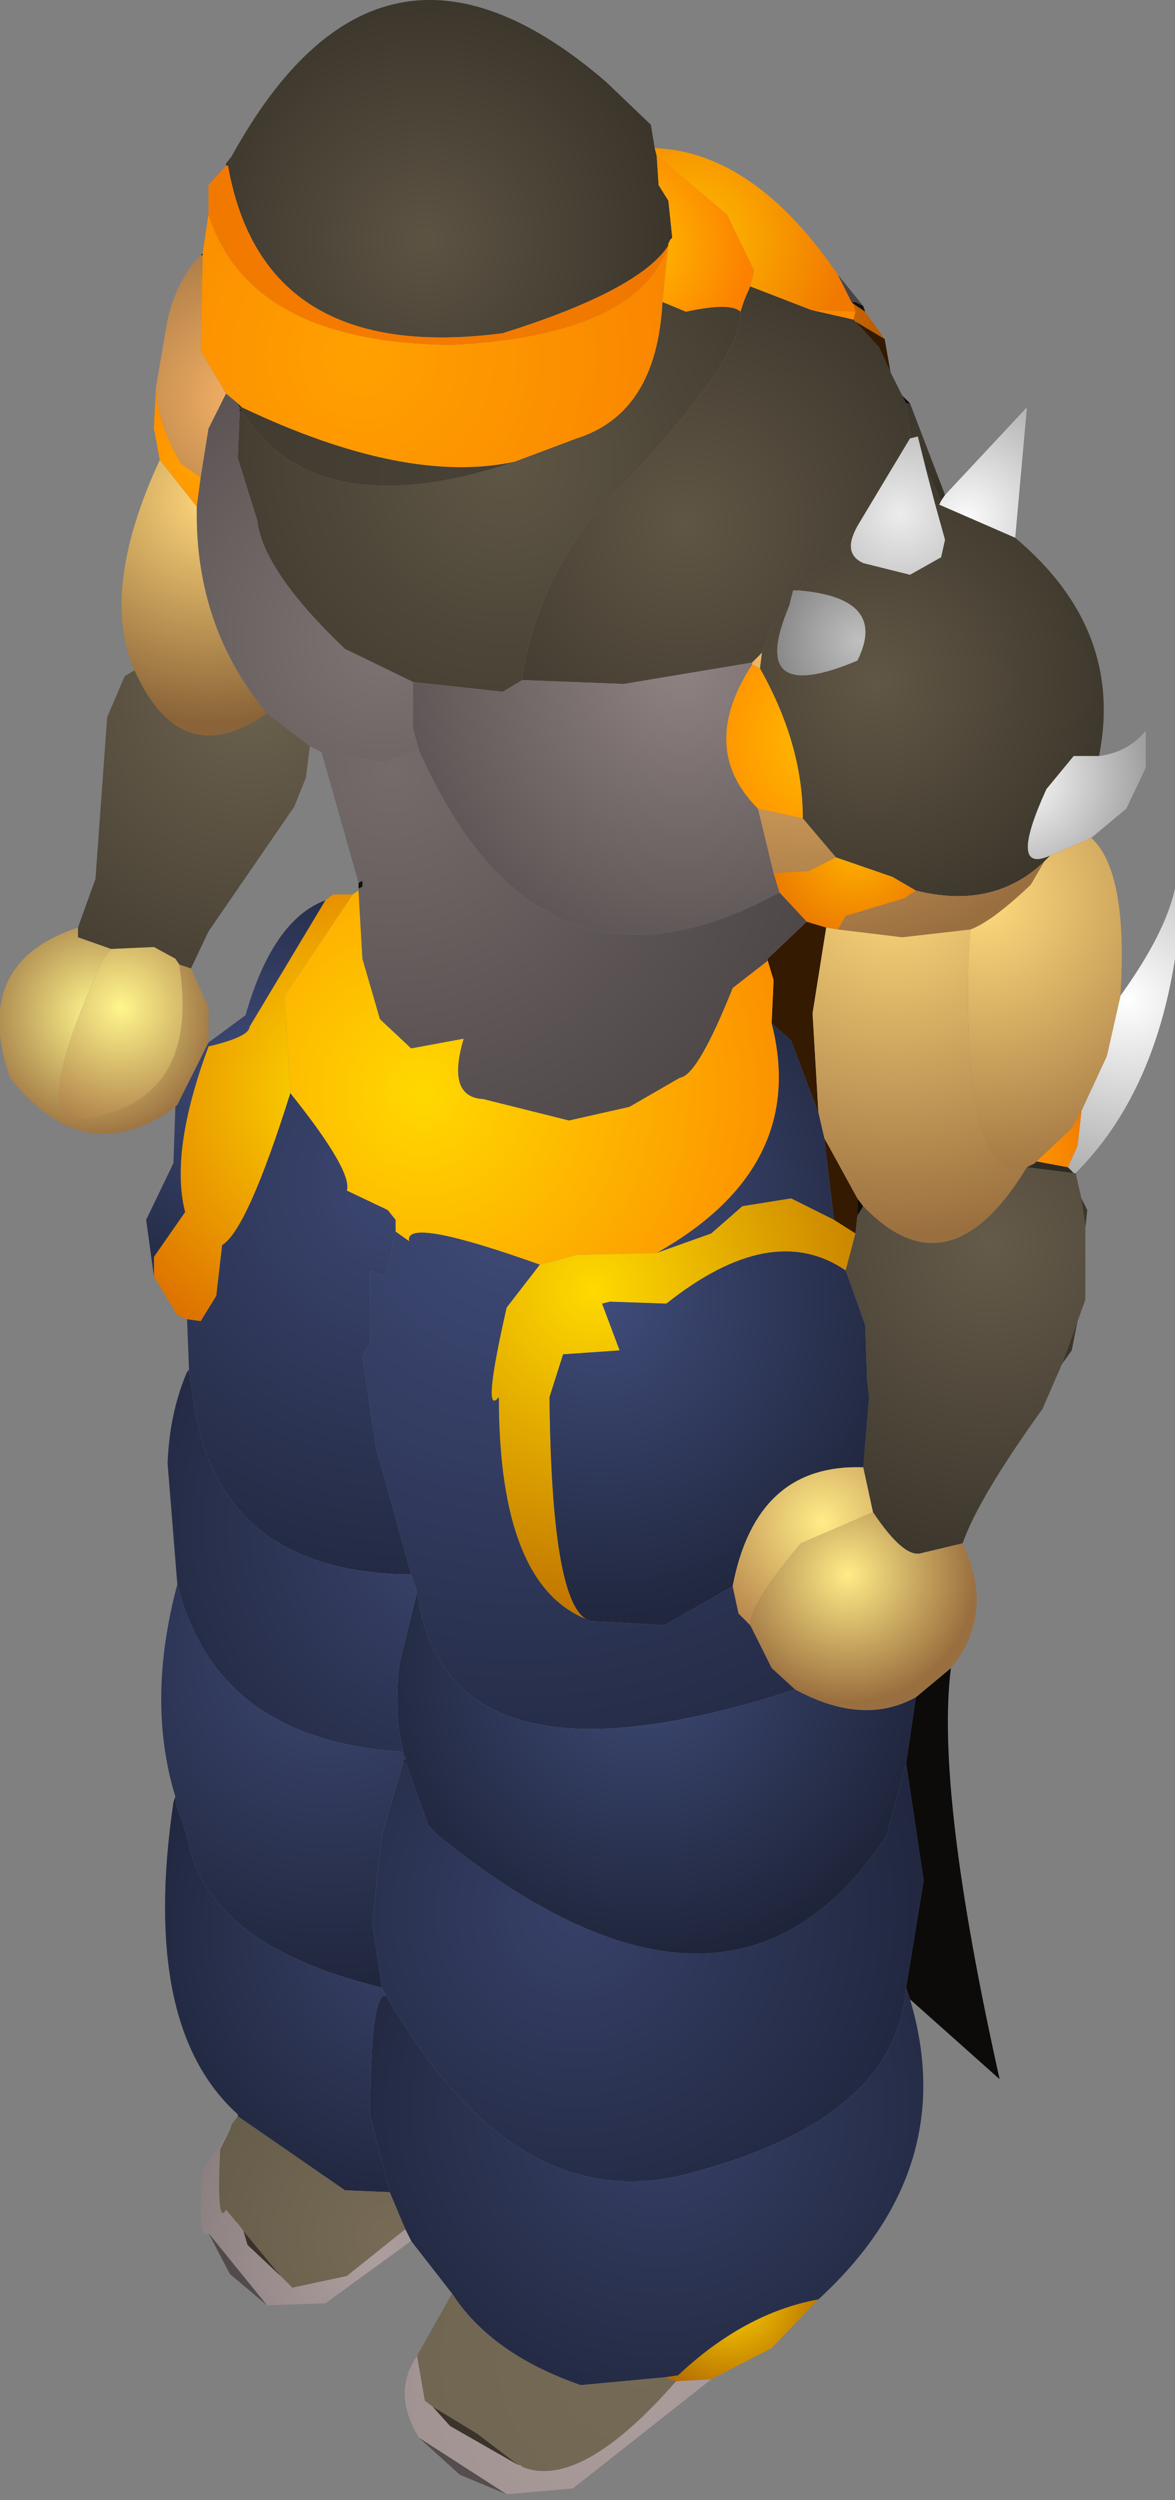<?xml version="1.0" encoding="UTF-8" standalone="no"?>
<svg xmlns:ffdec="https://www.free-decompiler.com/flash" xmlns:xlink="http://www.w3.org/1999/xlink" ffdec:objectType="shape" height="64.15px" width="30.15px" xmlns="http://www.w3.org/2000/svg">
  <rect width="100%" height="100%" fill="#808080" stroke="none"/>
  <g transform="matrix(1.0, 0.0, 0.0, 1.0, 12.0, 57.65)">
    <path d="M-6.05 -53.65 Q-2.25 -60.55 3.55 -55.55 L4.7 -54.45 4.8 -53.85 4.85 -53.65 4.9 -52.9 5.15 -52.5 5.25 -51.55 5.2 -51.5 5.15 -51.4 5.15 -51.35 Q4.4 -50.2 0.9 -49.1 -5.25 -48.3 -6.15 -53.4 L-6.05 -53.65" fill="url(#gradient0)" fill-rule="evenodd" stroke="none"/>
    <path d="M4.8 -53.85 Q7.35 -53.75 9.5 -50.6 L9.85 -49.9 9.9 -49.85 9.95 -49.65 8.8 -49.7 7.25 -50.3 7.35 -50.7 6.65 -52.15 4.85 -53.65 4.8 -53.85" fill="url(#gradient1)" fill-rule="evenodd" stroke="none"/>
    <path d="M-6.8 -51.15 L-6.65 -52.15 Q-5.6 -48.85 -0.4 -48.8 4.35 -49.05 5.15 -51.35 L5.15 -51.4 5.0 -49.9 Q4.85 -47.05 2.8 -46.4 L1.2 -45.8 Q-1.6 -45.2 -5.8 -47.2 L-5.9 -47.3 -6.2 -47.55 -6.85 -48.65 -6.8 -51.1 -6.8 -51.15" fill="url(#gradient2)" fill-rule="evenodd" stroke="none"/>
    <path d="M5.15 -51.4 L5.2 -51.5 5.25 -51.55 5.15 -52.5 4.9 -52.9 4.85 -53.65 6.65 -52.15 7.35 -50.7 7.25 -50.3 7.1 -49.95 7.0 -49.65 Q6.75 -49.9 5.6 -49.65 L5.0 -49.9 5.15 -51.4" fill="url(#gradient3)" fill-rule="evenodd" stroke="none"/>
    <path d="M11.15 -47.5 L11.35 -47.3 11.25 -47.3 11.15 -47.5 M12.4 -14.85 Q12.0 -11.7 13.65 -4.3 L11.35 -6.35 11.25 -6.65 11.7 -9.4 11.25 -12.4 11.5 -14.1 12.4 -14.85 M10.15 -26.7 L10.0 -26.45 10.0 -26.9 10.15 -26.7" fill="url(#gradient4)" fill-rule="evenodd" stroke="none"/>
    <path d="M11.35 -47.3 L12.25 -44.95 12.15 -44.8 11.75 -45.65 11.55 -46.45 11.35 -46.4 11.25 -47.3 11.35 -47.3" fill="url(#gradient5)" fill-rule="evenodd" stroke="none"/>
    <path d="M10.85 -48.1 L11.15 -47.5 11.25 -47.3 11.35 -46.4 10.0 -44.15 8.5 -42.5 8.35 -42.5 8.25 -42.1 7.8 -41.55 7.55 -40.9 7.3 -40.65 4.0 -40.1 1.4 -40.2 Q1.65 -42.25 3.1 -44.3 7.1 -48.35 7.0 -49.65 L7.1 -49.95 7.25 -50.3 8.8 -49.7 9.9 -49.45 9.95 -49.4 10.55 -48.75 10.85 -48.1" fill="url(#gradient6)" fill-rule="evenodd" stroke="none"/>
    <path d="M11.35 -46.4 L11.55 -46.45 11.75 -45.65 12.0 -44.7 12.25 -43.8 12.15 -43.35 11.35 -42.9 10.15 -43.2 Q9.6 -43.45 10.0 -44.15 L11.35 -46.4" fill="url(#gradient7)" fill-rule="evenodd" stroke="none"/>
    <path d="M12.0 -44.7 L11.75 -45.65 12.15 -44.8 12.1 -44.7 12.0 -44.7" fill="url(#gradient8)" fill-rule="evenodd" stroke="none"/>
    <path d="M12.25 -44.95 L14.35 -47.2 14.05 -43.85 12.1 -44.7 12.15 -44.8 12.25 -44.95" fill="url(#gradient9)" fill-rule="evenodd" stroke="none"/>
    <path d="M14.05 -43.85 Q16.85 -41.5 16.2 -38.25 L15.55 -38.25 14.85 -37.4 Q13.85 -35.2 14.95 -35.7 L14.8 -35.55 Q13.5 -34.3 11.5 -34.8 L10.9 -35.15 9.45 -35.65 8.6 -36.65 Q8.6 -38.55 7.5 -40.5 L7.55 -40.9 7.8 -41.55 8.25 -42.1 Q7.15 -39.5 10.0 -40.7 10.8 -42.3 8.5 -42.5 L10.0 -44.15 Q9.6 -43.45 10.15 -43.2 L11.35 -42.9 12.15 -43.35 12.25 -43.8 12.0 -44.7 12.1 -44.7 14.05 -43.85" fill="url(#gradient10)" fill-rule="evenodd" stroke="none"/>
    <path d="M16.2 -38.25 Q16.95 -38.35 17.4 -38.9 L17.4 -37.95 16.9 -36.9 16.0 -36.15 14.95 -35.7 Q13.85 -35.2 14.85 -37.4 L15.55 -38.25 16.2 -38.25" fill="url(#gradient11)" fill-rule="evenodd" stroke="none"/>
    <path d="M10.15 -49.8 L10.2 -49.65 9.9 -49.85 9.85 -49.9 9.95 -49.9 10.15 -49.8" fill="url(#gradient12)" fill-rule="evenodd" stroke="none"/>
    <path d="M9.5 -50.6 L10.15 -49.8 9.95 -49.9 9.85 -49.9 9.5 -50.6" fill="url(#gradient13)" fill-rule="evenodd" stroke="none"/>
    <path d="M10.2 -49.65 L10.7 -48.95 9.95 -49.4 9.9 -49.45 9.95 -49.65 9.9 -49.85 10.2 -49.65" fill="url(#gradient14)" fill-rule="evenodd" stroke="none"/>
    <path d="M9.9 -49.45 L8.8 -49.7 9.95 -49.65 9.9 -49.45" fill="url(#gradient15)" fill-rule="evenodd" stroke="none"/>
    <path d="M10.7 -48.95 L10.85 -48.1 10.55 -48.75 9.95 -49.4 10.7 -48.95 M8.7 -34.0 L9.2 -33.85 8.85 -31.65 9.0 -29.1 8.3 -30.95 7.8 -31.4 7.85 -32.5 7.7 -33.0 7.7 -33.05 8.7 -34.0 M9.4 -26.35 L9.15 -28.45 10.0 -26.9 10.0 -26.45 9.95 -26.0 9.4 -26.35" fill="url(#gradient16)" fill-rule="evenodd" stroke="none"/>
    <path d="M5.0 -49.9 L5.6 -49.65 Q6.75 -49.9 7.0 -49.65 7.1 -48.35 3.1 -44.3 1.65 -42.25 1.4 -40.2 L0.9 -39.9 -1.4 -40.15 -3.15 -41.0 Q-5.25 -43.0 -5.4 -44.3 L-5.9 -45.9 -5.85 -47.1 -5.8 -47.1 Q-3.9 -44.1 1.2 -45.8 L2.8 -46.4 Q4.85 -47.05 5.0 -49.9" fill="url(#gradient17)" fill-rule="evenodd" stroke="none"/>
    <path d="M-1.4 -40.15 L0.9 -39.9 1.4 -40.2 4.0 -40.1 7.3 -40.65 7.3 -40.6 Q5.9 -38.45 7.45 -36.9 L7.85 -35.25 8.0 -34.75 Q1.85 -31.4 -1.25 -38.4 L-1.4 -38.95 -1.4 -40.15" fill="url(#gradient18)" fill-rule="evenodd" stroke="none"/>
    <path d="M8.25 -42.1 L8.35 -42.5 8.5 -42.5 Q10.8 -42.3 10.0 -40.7 7.15 -39.5 8.25 -42.1" fill="url(#gradient19)" fill-rule="evenodd" stroke="none"/>
    <path d="M7.3 -40.6 L7.5 -40.5 Q8.6 -38.55 8.6 -36.65 L7.45 -36.9 Q5.9 -38.45 7.3 -40.6" fill="url(#gradient20)" fill-rule="evenodd" stroke="none"/>
    <path d="M7.5 -40.5 L7.3 -40.6 7.3 -40.65 7.55 -40.9 7.5 -40.5 M7.45 -36.9 L8.6 -36.65 9.45 -35.65 8.75 -35.3 7.85 -35.25 7.45 -36.9 M11.5 -34.8 Q13.5 -34.3 14.8 -35.55 L14.45 -34.95 Q13.45 -34.0 12.9 -33.8 L11.15 -33.6 9.5 -33.8 9.7 -34.15 11.2 -34.6 11.5 -34.8" fill="url(#gradient21)" fill-rule="evenodd" stroke="none"/>
    <path d="M9.45 -35.65 L10.9 -35.15 11.5 -34.8 11.2 -34.6 9.7 -34.15 9.5 -33.8 9.2 -33.85 8.7 -34.0 8.0 -34.75 7.85 -35.25 8.75 -35.3 9.45 -35.65" fill="url(#gradient22)" fill-rule="evenodd" stroke="none"/>
    <path d="M7.7 -33.0 L7.85 -32.5 7.8 -31.4 Q8.75 -27.7 4.85 -25.5 L2.8 -25.45 1.85 -25.2 Q-1.65 -26.45 -1.5 -25.8 L-1.85 -26.05 -1.85 -26.35 -2.05 -26.6 -3.1 -27.1 Q-2.95 -27.6 -4.55 -29.6 L-4.7 -32.1 -2.95 -34.7 -2.8 -34.8 -2.7 -33.05 -2.25 -31.5 -1.45 -30.75 -0.1 -31.0 Q-0.55 -29.5 0.4 -29.45 L2.6 -28.9 4.15 -29.25 5.45 -30.0 Q5.9 -30.05 6.8 -32.3 L7.7 -33.0" fill="url(#gradient23)" fill-rule="evenodd" stroke="none"/>
    <path d="M8.0 -34.75 L8.7 -34.0 7.7 -33.05 7.7 -33.0 6.8 -32.3 Q5.9 -30.05 5.45 -30.0 L4.15 -29.25 2.6 -28.9 0.4 -29.45 Q-0.55 -29.5 -0.1 -31.0 L-1.45 -30.75 -2.25 -31.5 -2.7 -33.05 -2.8 -34.8 -2.8 -34.85 -2.7 -34.9 -2.7 -35.05 -2.8 -35.0 -3.75 -38.35 -2.15 -38.1 -1.25 -38.4 Q1.85 -31.4 8.0 -34.75" fill="url(#gradient24)" fill-rule="evenodd" stroke="none"/>
    <path d="M9.2 -33.85 L9.5 -33.8 11.15 -33.6 12.9 -33.8 12.85 -33.05 Q12.7 -27.2 14.35 -27.7 12.35 -24.4 10.15 -26.7 L10.0 -26.9 9.15 -28.45 9.0 -29.1 8.85 -31.65 9.2 -33.85" fill="url(#gradient25)" fill-rule="evenodd" stroke="none"/>
    <path d="M4.85 -25.5 Q8.75 -27.7 7.8 -31.4 L8.3 -30.95 9.0 -29.1 9.15 -28.45 9.4 -26.35 8.3 -26.9 7.05 -26.7 6.25 -26.0 4.85 -25.5" fill="url(#gradient26)" fill-rule="evenodd" stroke="none"/>
    <path d="M1.85 -25.2 L2.8 -25.45 4.85 -25.5 6.25 -26.0 7.05 -26.7 8.3 -26.9 9.4 -26.35 9.95 -26.0 9.7 -25.05 Q7.8 -26.35 5.1 -24.2 L3.65 -24.25 3.45 -24.2 3.9 -23.0 2.45 -22.9 2.1 -21.8 Q2.15 -16.6 3.05 -16.1 0.8 -17.0 0.8 -21.8 0.35 -21.25 1.0 -24.1 L1.85 -25.2 M3.25 -16.05 L3.2 -16.05 3.15 -16.05 3.25 -16.05" fill="url(#gradient27)" fill-rule="evenodd" stroke="none"/>
    <path d="M15.6 -27.55 L15.75 -26.9 15.85 -26.15 15.85 -24.3 15.65 -23.75 15.25 -22.65 14.75 -21.5 Q13.1 -19.2 12.7 -18.05 L11.65 -17.8 Q11.2 -17.65 10.4 -18.85 L10.15 -20.0 10.3 -21.8 10.25 -22.2 10.2 -23.65 9.7 -25.05 9.95 -26.0 10.0 -26.45 10.15 -26.7 Q12.35 -24.4 14.35 -27.7 L15.55 -27.55 15.6 -27.55" fill="url(#gradient28)" fill-rule="evenodd" stroke="none"/>
    <path d="M16.75 -32.1 Q17.9 -33.7 18.15 -34.85 L18.15 -33.05 Q17.6 -29.55 15.6 -27.55 L15.55 -27.55 15.4 -27.7 15.65 -28.25 15.75 -29.15 16.4 -30.55 16.75 -32.1" fill="url(#gradient29)" fill-rule="evenodd" stroke="none"/>
    <path d="M16.0 -36.15 Q16.95 -35.3 16.75 -32.1 L16.4 -30.55 15.75 -29.15 15.5 -28.7 14.6 -27.85 14.55 -27.8 14.35 -27.7 Q12.7 -27.2 12.85 -33.05 L12.9 -33.8 Q13.45 -34.0 14.45 -34.95 L14.8 -35.55 14.95 -35.7 16.0 -36.15" fill="url(#gradient30)" fill-rule="evenodd" stroke="none"/>
    <path d="M14.35 -27.7 L14.55 -27.8 14.6 -27.85 15.4 -27.7 15.55 -27.55 14.35 -27.7" fill="url(#gradient31)" fill-rule="evenodd" stroke="none"/>
    <path d="M14.6 -27.85 L15.5 -28.7 15.75 -29.15 15.65 -28.25 15.4 -27.7 14.6 -27.85" fill="url(#gradient32)" fill-rule="evenodd" stroke="none"/>
    <path d="M15.75 -26.9 L15.9 -26.6 15.85 -26.15 15.75 -26.9" fill="url(#gradient33)" fill-rule="evenodd" stroke="none"/>
    <path d="M15.65 -23.75 L15.5 -23.0 15.25 -22.65 15.65 -23.75" fill="url(#gradient34)" fill-rule="evenodd" stroke="none"/>
    <path d="M12.7 -18.05 Q13.55 -16.25 12.4 -14.85 L11.5 -14.1 Q10.15 -13.35 8.4 -14.3 L7.8 -14.85 7.25 -15.95 Q7.2 -16.45 8.55 -18.05 L10.4 -18.85 Q11.2 -17.65 11.65 -17.8 L12.7 -18.05" fill="url(#gradient35)" fill-rule="evenodd" stroke="none"/>
    <path d="M9.7 -25.05 L10.2 -23.65 10.25 -22.2 10.3 -21.8 10.15 -20.0 Q7.4 -20.1 6.8 -16.95 L5.05 -15.95 3.25 -16.05 3.15 -16.05 3.05 -16.1 Q2.15 -16.6 2.1 -21.8 L2.45 -22.9 3.9 -23.0 3.45 -24.2 3.65 -24.25 5.1 -24.2 Q7.8 -26.35 9.7 -25.05" fill="url(#gradient36)" fill-rule="evenodd" stroke="none"/>
    <path d="M-1.85 -26.05 L-1.5 -25.8 Q-1.65 -26.45 1.85 -25.2 L1.0 -24.1 Q0.35 -21.25 0.8 -21.8 0.8 -17.0 3.05 -16.1 L3.15 -16.05 3.2 -16.05 3.25 -16.05 5.05 -15.95 6.8 -16.95 6.95 -16.25 7.25 -15.95 7.8 -14.85 8.4 -14.3 Q-0.55 -11.4 -1.3 -16.8 L-1.45 -17.25 -2.35 -20.5 -2.7 -22.85 -2.5 -23.2 -2.5 -25.05 -2.2 -24.9 -2.05 -25.05 -1.85 -26.05" fill="url(#gradient37)" fill-rule="evenodd" stroke="none"/>
    <path d="M10.15 -20.0 L10.4 -18.85 8.55 -18.05 Q7.2 -16.45 7.25 -15.95 L6.95 -16.25 6.8 -16.95 Q7.4 -20.1 10.15 -20.0" fill="url(#gradient38)" fill-rule="evenodd" stroke="none"/>
    <path d="M11.25 -12.4 L11.7 -9.4 11.25 -6.65 Q11.0 -3.3 5.75 -1.9 1.25 -0.65 -2.1 -6.45 L-2.2 -6.65 -2.45 -8.3 -2.2 -10.55 -1.65 -12.45 -1.6 -12.45 -1.0 -10.8 -0.75 -10.55 Q6.75 -4.5 10.75 -10.55 L11.25 -12.4" fill="url(#gradient39)" fill-rule="evenodd" stroke="none"/>
    <path d="M11.35 -6.35 Q12.65 -2.0 9.0 1.35 7.1 1.7 5.4 3.3 L5.05 3.35 2.9 3.55 Q0.6 2.75 -0.4 1.2 L-1.45 -0.15 -1.6 -0.45 -2.0 -1.4 -2.5 -3.35 Q-2.5 -6.5 -2.1 -6.45 1.25 -0.65 5.75 -1.9 11.0 -3.3 11.25 -6.65 L11.35 -6.35" fill="url(#gradient40)" fill-rule="evenodd" stroke="none"/>
    <path d="M11.5 -14.1 L11.25 -12.4 10.75 -10.55 Q6.75 -4.5 -0.75 -10.55 L-1.0 -10.8 -1.6 -12.45 -1.6 -12.5 -1.6 -12.55 -1.65 -12.6 -1.65 -12.7 Q-1.9 -13.65 -1.75 -14.95 L-1.3 -16.8 Q-0.55 -11.4 8.4 -14.3 10.15 -13.35 11.5 -14.1" fill="url(#gradient41)" fill-rule="evenodd" stroke="none"/>
    <path d="M9.0 1.35 L7.8 2.6 6.25 3.4 5.35 3.45 5.05 3.35 5.4 3.3 Q7.1 1.7 9.0 1.35" fill="url(#gradient42)" fill-rule="evenodd" stroke="none"/>
    <path d="M-1.3 2.8 L-0.4 1.2 Q0.6 2.75 2.9 3.55 L5.05 3.35 5.35 3.45 Q2.9 6.25 1.4 5.65 L1.35 5.6 1.3 5.6 0.25 4.8 -0.9 4.1 -1.1 3.95 -1.3 2.8" fill="url(#gradient43)" fill-rule="evenodd" stroke="none"/>
    <path d="M6.25 3.4 L2.7 6.2 1.0 6.35 -1.25 4.9 Q-1.95 3.75 -1.3 2.8 L-1.1 3.95 -0.9 4.1 -0.45 4.6 1.3 5.6 1.35 5.6 1.4 5.65 Q2.9 6.25 5.35 3.45 L6.25 3.4" fill="url(#gradient44)" fill-rule="evenodd" stroke="none"/>
    <path d="M-6.85 -51.1 L-6.8 -51.15 -6.8 -51.1 -6.85 -51.1" fill="url(#gradient45)" fill-rule="evenodd" stroke="none"/>
    <path d="M-8.0 -47.7 L-7.7 -49.45 Q-7.45 -50.5 -6.85 -51.1 L-6.8 -51.1 -6.85 -48.65 -6.2 -47.55 -6.65 -46.65 -6.85 -45.4 -7.35 -45.75 Q-7.95 -46.75 -8.0 -47.7" fill="url(#gradient46)" fill-rule="evenodd" stroke="none"/>
    <path d="M-6.65 -52.15 L-6.65 -52.9 -6.2 -53.4 -6.15 -53.4 Q-5.25 -48.3 0.9 -49.1 4.4 -50.2 5.15 -51.35 4.35 -49.05 -0.4 -48.8 -5.6 -48.85 -6.65 -52.15" fill="url(#gradient47)" fill-rule="evenodd" stroke="none"/>
    <path d="M-6.2 -53.4 L-6.2 -53.45 -6.05 -53.65 -6.15 -53.4 -6.2 -53.4" fill="url(#gradient48)" fill-rule="evenodd" stroke="none"/>
    <path d="M-8.55 -40.45 Q-9.45 -42.5 -7.9 -45.85 L-6.95 -44.65 -6.95 -44.3 Q-6.9 -41.45 -5.15 -39.35 -7.35 -37.8 -8.55 -40.45" fill="url(#gradient49)" fill-rule="evenodd" stroke="none"/>
    <path d="M-7.9 -45.85 L-8.05 -46.65 -8.0 -47.7 Q-7.95 -46.75 -7.35 -45.75 L-6.85 -45.4 -6.95 -44.65 -7.9 -45.85" fill="url(#gradient50)" fill-rule="evenodd" stroke="none"/>
    <path d="M-5.85 -47.1 L-5.9 -45.9 -5.4 -44.3 Q-5.25 -43.0 -3.15 -41.0 L-1.4 -40.15 -1.4 -38.95 -1.25 -38.4 -2.15 -38.1 -3.75 -38.35 -4.05 -38.5 -5.15 -39.35 Q-6.9 -41.45 -6.95 -44.3 L-6.95 -44.65 -6.85 -45.4 -6.65 -46.65 -6.2 -47.55 -5.9 -47.3 -5.85 -47.2 -5.85 -47.15 -5.85 -47.1" fill="url(#gradient51)" fill-rule="evenodd" stroke="none"/>
    <path d="M-5.8 -47.1 L-5.85 -47.1 -5.85 -47.15 -5.8 -47.1" fill="url(#gradient52)" fill-rule="evenodd" stroke="none"/>
    <path d="M1.2 -45.8 Q-3.9 -44.1 -5.8 -47.1 L-5.85 -47.15 -5.85 -47.2 -5.8 -47.2 Q-1.6 -45.2 1.2 -45.8" fill="url(#gradient53)" fill-rule="evenodd" stroke="none"/>
    <path d="M-5.85 -47.2 L-5.9 -47.3 -5.8 -47.2 -5.85 -47.2" fill="url(#gradient54)" fill-rule="evenodd" stroke="none"/>
    <path d="M-10.0 -33.85 L-9.55 -35.1 -9.25 -39.25 -8.8 -40.3 -8.55 -40.45 Q-7.35 -37.8 -5.15 -39.35 L-4.05 -38.5 -4.15 -37.7 -4.45 -36.95 -6.65 -33.75 -7.1 -32.8 -7.4 -32.9 -7.5 -33.05 -8.05 -33.35 -9.15 -33.3 -10.0 -33.6 -10.0 -33.85" fill="url(#gradient55)" fill-rule="evenodd" stroke="none"/>
    <path d="M-7.5 -29.25 Q-9.8 -27.55 -11.75 -30.0 -12.75 -32.95 -10.0 -33.85 L-10.0 -33.6 -9.15 -33.3 -9.35 -33.05 Q-11.4 -28.55 -9.75 -28.95 -6.85 -29.45 -7.4 -32.9 L-7.1 -32.8 -6.65 -31.8 -6.65 -30.9 -7.45 -29.3 -7.5 -29.25" fill="url(#gradient56)" fill-rule="evenodd" stroke="none"/>
    <path d="M-7.4 -32.9 Q-6.85 -29.45 -9.75 -28.95 -11.4 -28.55 -9.35 -33.05 L-9.15 -33.3 -8.05 -33.35 -7.5 -33.05 -7.4 -32.9" fill="url(#gradient57)" fill-rule="evenodd" stroke="none"/>
    <path d="M-2.8 -34.85 L-2.8 -35.0 -2.7 -35.05 -2.7 -34.9 -2.8 -34.85" fill="url(#gradient58)" fill-rule="evenodd" stroke="none"/>
    <path d="M-7.2 -23.8 L-7.45 -23.9 -8.05 -24.9 -8.05 -25.4 -7.25 -26.55 Q-7.65 -28.1 -6.65 -30.8 -5.6 -31.05 -5.6 -31.3 L-3.65 -34.55 -3.45 -34.7 -2.95 -34.7 -4.7 -32.1 -4.55 -29.6 Q-5.65 -26.1 -6.3 -25.7 L-6.45 -24.4 -6.85 -23.75 -7.2 -23.8" fill="url(#gradient59)" fill-rule="evenodd" stroke="none"/>
    <path d="M-8.05 -24.9 L-8.25 -26.35 -7.6 -27.7 -7.55 -27.75 -7.55 -27.8 -7.5 -29.25 -7.45 -29.3 -6.65 -30.9 -5.7 -31.6 Q-5.0 -34.05 -3.65 -34.55 L-5.6 -31.3 Q-5.6 -31.05 -6.65 -30.8 -7.65 -28.1 -7.25 -26.55 L-8.05 -25.4 -8.05 -24.9" fill="url(#gradient60)" fill-rule="evenodd" stroke="none"/>
    <path d="M-7.6 -27.7 L-7.55 -27.8 -7.55 -27.75 -7.6 -27.7" fill="url(#gradient61)" fill-rule="evenodd" stroke="none"/>
    <path d="M-7.15 -22.5 L-7.2 -23.8 -6.85 -23.75 -6.45 -24.4 -6.3 -25.7 Q-5.65 -26.1 -4.55 -29.6 -2.95 -27.6 -3.1 -27.1 L-2.05 -26.6 -1.85 -26.35 -1.85 -26.05 -2.05 -25.05 -2.2 -24.9 -2.5 -25.05 -2.5 -23.2 -2.7 -22.85 -2.35 -20.5 -1.45 -17.25 Q-6.45 -17.3 -7.05 -21.8 L-7.15 -22.45 -7.15 -22.5" fill="url(#gradient62)" fill-rule="evenodd" stroke="none"/>
    <path d="M-7.45 -17.0 L-7.7 -20.1 Q-7.65 -21.4 -7.2 -22.45 L-7.15 -22.45 -7.05 -21.8 Q-6.45 -17.3 -1.45 -17.25 L-1.3 -16.8 -1.75 -14.95 Q-1.9 -13.65 -1.65 -12.7 -6.45 -13.0 -7.45 -17.0" fill="url(#gradient63)" fill-rule="evenodd" stroke="none"/>
    <path d="M-7.2 -22.45 L-7.15 -22.5 -7.15 -22.45 -7.2 -22.45" fill="url(#gradient64)" fill-rule="evenodd" stroke="none"/>
    <path d="M-1.6 -12.45 L-1.65 -12.45 -1.6 -12.5 -1.6 -12.45" fill="url(#gradient65)" fill-rule="evenodd" stroke="none"/>
    <path d="M-7.5 -11.55 Q-8.25 -14.0 -7.45 -17.0 -6.45 -13.0 -1.65 -12.7 L-1.65 -12.6 -1.6 -12.55 -1.6 -12.5 -1.65 -12.45 -2.2 -10.55 -2.45 -8.3 -2.2 -6.65 Q-6.75 -7.75 -7.2 -10.55 L-7.5 -11.4 -7.5 -11.55" fill="url(#gradient66)" fill-rule="evenodd" stroke="none"/>
    <path d="M-5.9 -3.4 Q-8.4 -5.65 -7.55 -11.4 L-7.5 -11.4 -7.2 -10.55 Q-6.75 -7.75 -2.2 -6.65 L-2.1 -6.45 Q-2.5 -6.5 -2.5 -3.35 L-2.0 -1.4 -3.15 -1.45 -5.9 -3.35 -5.9 -3.4" fill="url(#gradient67)" fill-rule="evenodd" stroke="none"/>
    <path d="M-7.55 -11.4 L-7.5 -11.55 -7.5 -11.4 -7.55 -11.4" fill="url(#gradient68)" fill-rule="evenodd" stroke="none"/>
    <path d="M-6.1 -3.0 L-6.05 -3.15 -5.9 -3.35 -3.15 -1.45 -2.0 -1.4 -1.6 -0.45 -3.1 0.75 -4.5 1.05 -4.8 0.75 -5.75 -0.4 -5.9 -0.6 -5.95 -0.65 -6.2 -0.95 Q-6.45 -0.5 -6.35 -2.5 L-6.1 -3.0" fill="url(#gradient69)" fill-rule="evenodd" stroke="none"/>
    <path d="M-1.45 -0.15 L-3.65 1.45 -5.15 1.5 -6.65 -0.35 Q-6.95 -0.1 -6.8 -1.95 L-6.1 -3.0 -6.35 -2.5 Q-6.45 -0.5 -6.2 -0.95 L-5.95 -0.65 -5.9 -0.6 -5.75 -0.4 -5.65 -0.05 -4.8 0.75 -4.5 1.05 -3.1 0.75 -1.6 -0.45 -1.45 -0.15 M-6.05 -3.15 L-5.9 -3.4 -5.9 -3.35 -6.05 -3.15" fill="url(#gradient70)" fill-rule="evenodd" stroke="none"/>
    <path d="M1.3 5.6 L-0.45 4.6 -0.9 4.1 0.25 4.8 1.3 5.6" fill="url(#gradient71)" fill-rule="evenodd" stroke="none"/>
    <path d="M-5.15 1.5 L-6.1 0.7 -6.65 -0.35 -5.15 1.5" fill="url(#gradient72)" fill-rule="evenodd" stroke="none"/>
    <path d="M-5.75 -0.4 L-4.8 0.75 -5.65 -0.05 -5.75 -0.4" fill="url(#gradient73)" fill-rule="evenodd" stroke="none"/>
    <path d="M1.0 6.35 L-0.2 5.85 -1.25 4.9 1.0 6.35" fill="url(#gradient74)" fill-rule="evenodd" stroke="none"/>
  </g>
  <defs>
    <radialGradient cx="0" cy="0" gradientTransform="matrix(0.008, 0.0, 0.0, 0.008, -1.1, -51.5)" gradientUnits="userSpaceOnUse" id="gradient0" r="819.2" spreadMethod="pad">
      <stop offset="0.0" stop-color="#5c5343"/>
      <stop offset="1.0" stop-color="#3a342a"/>
    </radialGradient>
    <radialGradient cx="0" cy="0" gradientTransform="matrix(0.005, 0.0, 0.0, 0.005, 5.65, -51.5)" gradientUnits="userSpaceOnUse" id="gradient1" r="819.2" spreadMethod="pad">
      <stop offset="0.0" stop-color="#ffbf00"/>
      <stop offset="1.0" stop-color="#f17900"/>
    </radialGradient>
    <radialGradient cx="0" cy="0" gradientTransform="matrix(0.01, 0.0, 0.0, 0.01, -2.7, -48.5)" gradientUnits="userSpaceOnUse" id="gradient2" r="819.2" spreadMethod="pad">
      <stop offset="0.0" stop-color="#ffa100"/>
      <stop offset="1.0" stop-color="#fa8500"/>
    </radialGradient>
    <radialGradient cx="0" cy="0" gradientTransform="matrix(0.004, 0.0, 0.0, 0.004, 3.95, -51.35)" gradientUnits="userSpaceOnUse" id="gradient3" r="819.2" spreadMethod="pad">
      <stop offset="0.0" stop-color="#ffc400"/>
      <stop offset="1.0" stop-color="#fc8100"/>
    </radialGradient>
    <radialGradient cx="0" cy="0" gradientTransform="matrix(0.035, 0.0, 0.0, 0.035, 11.65, -20.35)" gradientUnits="userSpaceOnUse" id="gradient4" r="819.2" spreadMethod="pad">
      <stop offset="0.0" stop-color="#0c0b09"/>
      <stop offset="1.0" stop-color="#0c0b09"/>
    </radialGradient>
    <radialGradient cx="0" cy="0" gradientTransform="matrix(0.003, 0.0, 0.0, 0.003, 11.3, -46.5)" gradientUnits="userSpaceOnUse" id="gradient5" r="819.2" spreadMethod="pad">
      <stop offset="0.0" stop-color="#413a2f"/>
      <stop offset="1.0" stop-color="#322e25"/>
    </radialGradient>
    <radialGradient cx="0" cy="0" gradientTransform="matrix(0.009, 0.0, 0.0, 0.009, 5.55, -44.2)" gradientUnits="userSpaceOnUse" id="gradient6" r="819.2" spreadMethod="pad">
      <stop offset="0.0" stop-color="#605645"/>
      <stop offset="1.0" stop-color="#3c362c"/>
    </radialGradient>
    <radialGradient cx="0" cy="0" gradientTransform="matrix(0.003, 0.0, 0.0, 0.003, 11.1, -44.45)" gradientUnits="userSpaceOnUse" id="gradient7" r="819.2" spreadMethod="pad">
      <stop offset="0.0" stop-color="#ececec"/>
      <stop offset="1.0" stop-color="#bcbcbc"/>
    </radialGradient>
    <radialGradient cx="0" cy="0" gradientTransform="matrix(0.003, 0.0, 0.0, 0.003, 10.95, -45.45)" gradientUnits="userSpaceOnUse" id="gradient8" r="819.2" spreadMethod="pad">
      <stop offset="0.0" stop-color="#433d31"/>
      <stop offset="1.0" stop-color="#3e372d"/>
    </radialGradient>
    <radialGradient cx="0" cy="0" gradientTransform="matrix(0.004, 0.0, 0.0, 0.004, 12.8, -44.35)" gradientUnits="userSpaceOnUse" id="gradient9" r="819.2" spreadMethod="pad">
      <stop offset="0.0" stop-color="#fbfbfb"/>
      <stop offset="1.0" stop-color="#b2b2b2"/>
    </radialGradient>
    <radialGradient cx="0" cy="0" gradientTransform="matrix(0.008, 0.0, 0.0, 0.008, 10.45, -40.15)" gradientUnits="userSpaceOnUse" id="gradient10" r="819.2" spreadMethod="pad">
      <stop offset="0.0" stop-color="#615746"/>
      <stop offset="1.0" stop-color="#3b352a"/>
    </radialGradient>
    <radialGradient cx="0" cy="0" gradientTransform="matrix(0.004, 0.0, 0.0, 0.004, 14.15, -37.65)" gradientUnits="userSpaceOnUse" id="gradient11" r="819.2" spreadMethod="pad">
      <stop offset="0.0" stop-color="#fdfdfd"/>
      <stop offset="1.0" stop-color="#a0a0a0"/>
    </radialGradient>
    <radialGradient cx="0" cy="0" gradientTransform="matrix(0.004, 0.0, 0.0, 0.004, 9.8, -50.3)" gradientUnits="userSpaceOnUse" id="gradient12" r="819.2" spreadMethod="pad">
      <stop offset="0.0" stop-color="#121111"/>
      <stop offset="1.0" stop-color="#121111"/>
    </radialGradient>
    <radialGradient cx="0" cy="0" gradientTransform="matrix(0.002, 0.0, 0.0, 0.002, 9.0, -50.65)" gradientUnits="userSpaceOnUse" id="gradient13" r="819.2" spreadMethod="pad">
      <stop offset="0.0" stop-color="#4e4747"/>
      <stop offset="1.0" stop-color="#484242"/>
    </radialGradient>
    <radialGradient cx="0" cy="0" gradientTransform="matrix(0.002, 0.0, 0.0, 0.002, 9.25, -50.0)" gradientUnits="userSpaceOnUse" id="gradient14" r="819.2" spreadMethod="pad">
      <stop offset="0.0" stop-color="#d16900"/>
      <stop offset="1.0" stop-color="#b75c00"/>
    </radialGradient>
    <radialGradient cx="0" cy="0" gradientTransform="matrix(0.003, 0.0, 0.0, 0.003, 9.85, -49.75)" gradientUnits="userSpaceOnUse" id="gradient15" r="819.2" spreadMethod="pad">
      <stop offset="0.0" stop-color="#ff8a00"/>
      <stop offset="1.0" stop-color="#ff8a00"/>
    </radialGradient>
    <radialGradient cx="0" cy="0" gradientTransform="matrix(0.027, 0.0, 0.0, 0.027, 8.45, -28.35)" gradientUnits="userSpaceOnUse" id="gradient16" r="819.2" spreadMethod="pad">
      <stop offset="0.0" stop-color="#331a00"/>
      <stop offset="1.0" stop-color="#331a00"/>
    </radialGradient>
    <radialGradient cx="0" cy="0" gradientTransform="matrix(0.009, 0.0, 0.0, 0.009, 0.95, -45.75)" gradientUnits="userSpaceOnUse" id="gradient17" r="819.2" spreadMethod="pad">
      <stop offset="0.0" stop-color="#5f5645"/>
      <stop offset="1.0" stop-color="#433d31"/>
    </radialGradient>
    <radialGradient cx="0" cy="0" gradientTransform="matrix(0.009, 0.0, 0.0, 0.009, 5.5, -40.55)" gradientUnits="userSpaceOnUse" id="gradient18" r="819.2" spreadMethod="pad">
      <stop offset="0.0" stop-color="#8f8282"/>
      <stop offset="1.0" stop-color="#5d5555"/>
    </radialGradient>
    <radialGradient cx="0" cy="0" gradientTransform="matrix(0.003, 0.0, 0.0, 0.003, 10.05, -41.2)" gradientUnits="userSpaceOnUse" id="gradient19" r="819.2" spreadMethod="pad">
      <stop offset="0.0" stop-color="#c0c0c0"/>
      <stop offset="1.0" stop-color="#818181"/>
    </radialGradient>
    <radialGradient cx="0" cy="0" gradientTransform="matrix(0.004, 0.0, 0.0, 0.004, 9.25, -38.7)" gradientUnits="userSpaceOnUse" id="gradient20" r="819.2" spreadMethod="pad">
      <stop offset="0.0" stop-color="#ffbf00"/>
      <stop offset="1.0" stop-color="#ff8e00"/>
    </radialGradient>
    <radialGradient cx="0" cy="0" gradientTransform="matrix(0.011, 0.0, 0.0, 0.011, 8.6, -42.0)" gradientUnits="userSpaceOnUse" id="gradient21" r="819.2" spreadMethod="pad">
      <stop offset="0.0" stop-color="#ffc571"/>
      <stop offset="1.0" stop-color="#9a6f40"/>
    </radialGradient>
    <radialGradient cx="0" cy="0" gradientTransform="matrix(0.003, 0.0, 0.0, 0.003, 9.95, -35.85)" gradientUnits="userSpaceOnUse" id="gradient22" r="819.2" spreadMethod="pad">
      <stop offset="0.0" stop-color="#ffb100"/>
      <stop offset="1.0" stop-color="#ea7600"/>
    </radialGradient>
    <radialGradient cx="0" cy="0" gradientTransform="matrix(0.012, 0.0, 0.0, 0.012, -1.15, -29.6)" gradientUnits="userSpaceOnUse" id="gradient23" r="819.2" spreadMethod="pad">
      <stop offset="0.0" stop-color="#ffd800"/>
      <stop offset="1.0" stop-color="#fc8d00"/>
    </radialGradient>
    <radialGradient cx="0" cy="0" gradientTransform="matrix(0.014, 0.0, 0.0, 0.014, -1.95, -37.9)" gradientUnits="userSpaceOnUse" id="gradient24" r="819.2" spreadMethod="pad">
      <stop offset="0.0" stop-color="#756b6b"/>
      <stop offset="1.0" stop-color="#4e4747"/>
    </radialGradient>
    <radialGradient cx="0" cy="0" gradientTransform="matrix(0.011, 0.0, 0.0, 0.011, 10.95, -34.95)" gradientUnits="userSpaceOnUse" id="gradient25" r="819.2" spreadMethod="pad">
      <stop offset="0.0" stop-color="#ffd97c"/>
      <stop offset="1.0" stop-color="#9a6f3f"/>
    </radialGradient>
    <radialGradient cx="0" cy="0" gradientTransform="matrix(0.008, 0.0, 0.0, 0.008, 4.15, -27.05)" gradientUnits="userSpaceOnUse" id="gradient26" r="819.2" spreadMethod="pad">
      <stop offset="0.0" stop-color="#3f4b78"/>
      <stop offset="1.0" stop-color="#232941"/>
    </radialGradient>
    <radialGradient cx="0" cy="0" gradientTransform="matrix(0.011, 0.0, 0.0, 0.011, 3.2, -24.55)" gradientUnits="userSpaceOnUse" id="gradient27" r="819.2" spreadMethod="pad">
      <stop offset="0.0" stop-color="#ffd900"/>
      <stop offset="1.0" stop-color="#bb6c00"/>
    </radialGradient>
    <radialGradient cx="0" cy="0" gradientTransform="matrix(0.01, 0.0, 0.0, 0.01, 13.4, -25.75)" gradientUnits="userSpaceOnUse" id="gradient28" r="819.2" spreadMethod="pad">
      <stop offset="0.0" stop-color="#655b4a"/>
      <stop offset="1.0" stop-color="#3c362c"/>
    </radialGradient>
    <radialGradient cx="0" cy="0" gradientTransform="matrix(0.007, 0.0, 0.0, 0.007, 16.95, -32.0)" gradientUnits="userSpaceOnUse" id="gradient29" r="819.2" spreadMethod="pad">
      <stop offset="0.0" stop-color="#ffffff"/>
      <stop offset="1.0" stop-color="#9d9d9d"/>
    </radialGradient>
    <radialGradient cx="0" cy="0" gradientTransform="matrix(0.009, 0.0, 0.0, 0.009, 13.2, -34.55)" gradientUnits="userSpaceOnUse" id="gradient30" r="819.2" spreadMethod="pad">
      <stop offset="0.0" stop-color="#ffdb7d"/>
      <stop offset="1.0" stop-color="#9f7341"/>
    </radialGradient>
    <radialGradient cx="0" cy="0" gradientTransform="matrix(0.002, 0.0, 0.0, 0.002, 14.25, -27.85)" gradientUnits="userSpaceOnUse" id="gradient31" r="819.2" spreadMethod="pad">
      <stop offset="0.0" stop-color="#302c23"/>
      <stop offset="1.0" stop-color="#2d2920"/>
    </radialGradient>
    <radialGradient cx="0" cy="0" gradientTransform="matrix(0.002, 0.0, 0.0, 0.002, 14.5, -28.15)" gradientUnits="userSpaceOnUse" id="gradient32" r="819.2" spreadMethod="pad">
      <stop offset="0.0" stop-color="#ff9600"/>
      <stop offset="1.0" stop-color="#f07800"/>
    </radialGradient>
    <radialGradient cx="0" cy="0" gradientTransform="matrix(0.002, 0.0, 0.0, 0.002, 15.8, -25.9)" gradientUnits="userSpaceOnUse" id="gradient33" r="819.2" spreadMethod="pad">
      <stop offset="0.0" stop-color="#433c30"/>
      <stop offset="1.0" stop-color="#332f25"/>
    </radialGradient>
    <radialGradient cx="0" cy="0" gradientTransform="matrix(0.004, 0.0, 0.0, 0.004, 15.8, -24.5)" gradientUnits="userSpaceOnUse" id="gradient34" r="819.2" spreadMethod="pad">
      <stop offset="0.0" stop-color="#413b2f"/>
      <stop offset="1.0" stop-color="#353026"/>
    </radialGradient>
    <radialGradient cx="0" cy="0" gradientTransform="matrix(0.004, 0.0, 0.0, 0.004, 9.75, -17.25)" gradientUnits="userSpaceOnUse" id="gradient35" r="819.2" spreadMethod="pad">
      <stop offset="0.0" stop-color="#ffeb87"/>
      <stop offset="1.0" stop-color="#9a6f3f"/>
    </radialGradient>
    <radialGradient cx="0" cy="0" gradientTransform="matrix(0.01, 0.0, 0.0, 0.01, 3.4, -24.3)" gradientUnits="userSpaceOnUse" id="gradient36" r="819.2" spreadMethod="pad">
      <stop offset="0.0" stop-color="#404c7a"/>
      <stop offset="1.0" stop-color="#20273e"/>
    </radialGradient>
    <radialGradient cx="0" cy="0" gradientTransform="matrix(0.02, 0.0, 0.0, 0.02, 1.35, -27.0)" gradientUnits="userSpaceOnUse" id="gradient37" r="819.2" spreadMethod="pad">
      <stop offset="0.0" stop-color="#3f4b78"/>
      <stop offset="1.0" stop-color="#222841"/>
    </radialGradient>
    <radialGradient cx="0" cy="0" gradientTransform="matrix(0.004, 0.0, 0.0, 0.004, 9.1, -18.6)" gradientUnits="userSpaceOnUse" id="gradient38" r="819.2" spreadMethod="pad">
      <stop offset="0.0" stop-color="#ffec87"/>
      <stop offset="1.0" stop-color="#b7854c"/>
    </radialGradient>
    <radialGradient cx="0" cy="0" gradientTransform="matrix(0.011, 0.0, 0.0, 0.011, 2.8, -8.6)" gradientUnits="userSpaceOnUse" id="gradient39" r="819.2" spreadMethod="pad">
      <stop offset="0.0" stop-color="#374169"/>
      <stop offset="1.0" stop-color="#21273f"/>
    </radialGradient>
    <radialGradient cx="0" cy="0" gradientTransform="matrix(0.01, 0.0, 0.0, 0.01, 4.95, -3.55)" gradientUnits="userSpaceOnUse" id="gradient40" r="819.2" spreadMethod="pad">
      <stop offset="0.0" stop-color="#374168"/>
      <stop offset="1.0" stop-color="#222840"/>
    </radialGradient>
    <radialGradient cx="0" cy="0" gradientTransform="matrix(0.01, 0.0, 0.0, 0.01, 4.5, -15.0)" gradientUnits="userSpaceOnUse" id="gradient41" r="819.2" spreadMethod="pad">
      <stop offset="0.0" stop-color="#3e4a76"/>
      <stop offset="1.0" stop-color="#1c2236"/>
    </radialGradient>
    <radialGradient cx="0" cy="0" gradientTransform="matrix(0.004, 0.0, 0.0, 0.004, 6.7, 1.25)" gradientUnits="userSpaceOnUse" id="gradient42" r="819.2" spreadMethod="pad">
      <stop offset="0.0" stop-color="#ffd600"/>
      <stop offset="1.0" stop-color="#a15000"/>
    </radialGradient>
    <radialGradient cx="0" cy="0" gradientTransform="matrix(0.007, 0.0, 0.0, 0.007, 4.35, 2.9)" gradientUnits="userSpaceOnUse" id="gradient43" r="819.2" spreadMethod="pad">
      <stop offset="0.0" stop-color="#756a55"/>
      <stop offset="1.0" stop-color="#706652"/>
    </radialGradient>
    <radialGradient cx="0" cy="0" gradientTransform="matrix(0.007, 0.0, 0.0, 0.007, 4.05, 3.5)" gradientUnits="userSpaceOnUse" id="gradient44" r="819.2" spreadMethod="pad">
      <stop offset="0.0" stop-color="#ac9d9d"/>
      <stop offset="1.0" stop-color="#a29393"/>
    </radialGradient>
    <radialGradient cx="0" cy="0" gradientTransform="matrix(0.005, 0.0, 0.0, 0.005, -6.95, -49.8)" gradientUnits="userSpaceOnUse" id="gradient45" r="819.2" spreadMethod="pad">
      <stop offset="0.0" stop-color="#331a00"/>
      <stop offset="1.0" stop-color="#331a00"/>
    </radialGradient>
    <radialGradient cx="0" cy="0" gradientTransform="matrix(0.005, 0.0, 0.0, 0.005, -5.8, -47.45)" gradientUnits="userSpaceOnUse" id="gradient46" r="819.2" spreadMethod="pad">
      <stop offset="0.0" stop-color="#f6b266"/>
      <stop offset="1.0" stop-color="#a97a45"/>
    </radialGradient>
    <radialGradient cx="0" cy="0" gradientTransform="matrix(0.01, 0.0, 0.0, 0.01, -2.65, -49.1)" gradientUnits="userSpaceOnUse" id="gradient47" r="819.2" spreadMethod="pad">
      <stop offset="0.0" stop-color="#f57b00"/>
      <stop offset="1.0" stop-color="#f07800"/>
    </radialGradient>
    <radialGradient cx="0" cy="0" gradientTransform="matrix(0.007, 0.0, 0.0, 0.007, -6.0, -54.15)" gradientUnits="userSpaceOnUse" id="gradient48" r="819.2" spreadMethod="pad">
      <stop offset="0.0" stop-color="#3e382d"/>
      <stop offset="1.0" stop-color="#191712"/>
    </radialGradient>
    <radialGradient cx="0" cy="0" gradientTransform="matrix(0.007, 0.0, 0.0, 0.007, -6.6, -44.85)" gradientUnits="userSpaceOnUse" id="gradient49" r="819.2" spreadMethod="pad">
      <stop offset="0.0" stop-color="#ffd77b"/>
      <stop offset="1.0" stop-color="#8a6338"/>
    </radialGradient>
    <radialGradient cx="0" cy="0" gradientTransform="matrix(0.004, 0.0, 0.0, 0.004, -6.95, -45.7)" gradientUnits="userSpaceOnUse" id="gradient50" r="819.2" spreadMethod="pad">
      <stop offset="0.0" stop-color="#ffa200"/>
      <stop offset="1.0" stop-color="#fd7f00"/>
    </radialGradient>
    <radialGradient cx="0" cy="0" gradientTransform="matrix(0.009, 0.0, 0.0, 0.009, -2.15, -41.3)" gradientUnits="userSpaceOnUse" id="gradient51" r="819.2" spreadMethod="pad">
      <stop offset="0.0" stop-color="#7f7474"/>
      <stop offset="1.0" stop-color="#5c5454"/>
    </radialGradient>
    <radialGradient cx="0" cy="0" gradientTransform="matrix(0.006, 0.0, 0.0, 0.006, -5.5, -46.6)" gradientUnits="userSpaceOnUse" id="gradient52" r="819.2" spreadMethod="pad">
      <stop offset="0.0" stop-color="#0c0b09"/>
      <stop offset="1.0" stop-color="#0c0b09"/>
    </radialGradient>
    <radialGradient cx="0" cy="0" gradientTransform="matrix(0.008, 0.0, 0.0, 0.008, -0.65, -45.3)" gradientUnits="userSpaceOnUse" id="gradient53" r="819.2" spreadMethod="pad">
      <stop offset="0.0" stop-color="#474034"/>
      <stop offset="1.0" stop-color="#413a2e"/>
    </radialGradient>
    <radialGradient cx="0" cy="0" gradientTransform="matrix(0.008, 0.0, 0.0, 0.008, -6.9, -48.65)" gradientUnits="userSpaceOnUse" id="gradient54" r="819.2" spreadMethod="pad">
      <stop offset="0.0" stop-color="#331a00"/>
      <stop offset="1.0" stop-color="#331a00"/>
    </radialGradient>
    <radialGradient cx="0" cy="0" gradientTransform="matrix(0.01, 0.0, 0.0, 0.01, -5.6, -39.8)" gradientUnits="userSpaceOnUse" id="gradient55" r="819.2" spreadMethod="pad">
      <stop offset="0.0" stop-color="#6b614e"/>
      <stop offset="1.0" stop-color="#443d31"/>
    </radialGradient>
    <radialGradient cx="0" cy="0" gradientTransform="matrix(0.004, 0.0, 0.0, 0.004, -9.55, -31.65)" gradientUnits="userSpaceOnUse" id="gradient56" r="819.2" spreadMethod="pad">
      <stop offset="0.0" stop-color="#fff68d"/>
      <stop offset="1.0" stop-color="#996e3f"/>
    </radialGradient>
    <radialGradient cx="0" cy="0" gradientTransform="matrix(0.004, 0.0, 0.0, 0.004, -8.9, -31.8)" gradientUnits="userSpaceOnUse" id="gradient57" r="819.2" spreadMethod="pad">
      <stop offset="0.0" stop-color="#fff68d"/>
      <stop offset="1.0" stop-color="#ab7b46"/>
    </radialGradient>
    <radialGradient cx="0" cy="0" gradientTransform="matrix(0.006, 0.0, 0.0, 0.006, -3.65, -37.65)" gradientUnits="userSpaceOnUse" id="gradient58" r="819.2" spreadMethod="pad">
      <stop offset="0.0" stop-color="#121111"/>
      <stop offset="1.0" stop-color="#121111"/>
    </radialGradient>
    <radialGradient cx="0" cy="0" gradientTransform="matrix(0.009, 0.0, 0.0, 0.009, -3.05, -29.65)" gradientUnits="userSpaceOnUse" id="gradient59" r="819.2" spreadMethod="pad">
      <stop offset="0.0" stop-color="#ffdd00"/>
      <stop offset="1.0" stop-color="#dc6e00"/>
    </radialGradient>
    <radialGradient cx="0" cy="0" gradientTransform="matrix(0.008, 0.0, 0.0, 0.008, -5.45, -30.0)" gradientUnits="userSpaceOnUse" id="gradient60" r="819.2" spreadMethod="pad">
      <stop offset="0.0" stop-color="#404c7a"/>
      <stop offset="1.0" stop-color="#1f253c"/>
    </radialGradient>
    <radialGradient cx="0" cy="0" gradientTransform="matrix(0.005, 0.0, 0.0, 0.005, -7.6, -29.25)" gradientUnits="userSpaceOnUse" id="gradient61" r="819.2" spreadMethod="pad">
      <stop offset="0.0" stop-color="#222941"/>
      <stop offset="1.0" stop-color="#121522"/>
    </radialGradient>
    <radialGradient cx="0" cy="0" gradientTransform="matrix(0.014, 0.0, 0.0, 0.014, -1.75, -27.3)" gradientUnits="userSpaceOnUse" id="gradient62" r="819.2" spreadMethod="pad">
      <stop offset="0.0" stop-color="#3c4772"/>
      <stop offset="1.0" stop-color="#20263d"/>
    </radialGradient>
    <radialGradient cx="0" cy="0" gradientTransform="matrix(0.011, 0.0, 0.0, 0.011, 0.0, -18.5)" gradientUnits="userSpaceOnUse" id="gradient63" r="819.2" spreadMethod="pad">
      <stop offset="0.0" stop-color="#3b466f"/>
      <stop offset="1.0" stop-color="#222841"/>
    </radialGradient>
    <radialGradient cx="0" cy="0" gradientTransform="matrix(0.003, 0.0, 0.0, 0.003, -7.25, -24.75)" gradientUnits="userSpaceOnUse" id="gradient64" r="819.2" spreadMethod="pad">
      <stop offset="0.0" stop-color="#21273e"/>
      <stop offset="1.0" stop-color="#1c2136"/>
    </radialGradient>
    <radialGradient cx="0" cy="0" gradientTransform="matrix(0.003, 0.0, 0.0, 0.003, -1.5, -11.95)" gradientUnits="userSpaceOnUse" id="gradient65" r="819.2" spreadMethod="pad">
      <stop offset="0.0" stop-color="#08090e"/>
      <stop offset="1.0" stop-color="#08090e"/>
    </radialGradient>
    <radialGradient cx="0" cy="0" gradientTransform="matrix(0.011, 0.0, 0.0, 0.011, -3.55, -15.1)" gradientUnits="userSpaceOnUse" id="gradient66" r="819.2" spreadMethod="pad">
      <stop offset="0.0" stop-color="#3c4771"/>
      <stop offset="1.0" stop-color="#1e2439"/>
    </radialGradient>
    <radialGradient cx="0" cy="0" gradientTransform="matrix(0.009, 0.0, 0.0, 0.009, -1.35, -8.05)" gradientUnits="userSpaceOnUse" id="gradient67" r="819.2" spreadMethod="pad">
      <stop offset="0.0" stop-color="#39436b"/>
      <stop offset="1.0" stop-color="#20263d"/>
    </radialGradient>
    <radialGradient cx="0" cy="0" gradientTransform="matrix(0.009, 0.0, 0.0, 0.009, -7.1, -18.0)" gradientUnits="userSpaceOnUse" id="gradient68" r="819.2" spreadMethod="pad">
      <stop offset="0.0" stop-color="#222941"/>
      <stop offset="1.0" stop-color="#171c2d"/>
    </radialGradient>
    <radialGradient cx="0" cy="0" gradientTransform="matrix(0.006, 0.0, 0.0, 0.006, -2.0, -0.25)" gradientUnits="userSpaceOnUse" id="gradient69" r="819.2" spreadMethod="pad">
      <stop offset="0.0" stop-color="#776b56"/>
      <stop offset="1.0" stop-color="#665d4a"/>
    </radialGradient>
    <radialGradient cx="0" cy="0" gradientTransform="matrix(0.007, 0.0, 0.0, 0.007, -2.4, 0.3)" gradientUnits="userSpaceOnUse" id="gradient70" r="819.2" spreadMethod="pad">
      <stop offset="0.0" stop-color="#ae9f9f"/>
      <stop offset="1.0" stop-color="#867a7a"/>
    </radialGradient>
    <radialGradient cx="0" cy="0" gradientTransform="matrix(0.004, 0.0, 0.0, 0.004, 1.55, 5.65)" gradientUnits="userSpaceOnUse" id="gradient71" r="819.2" spreadMethod="pad">
      <stop offset="0.0" stop-color="#3b352b"/>
      <stop offset="1.0" stop-color="#393329"/>
    </radialGradient>
    <radialGradient cx="0" cy="0" gradientTransform="matrix(0.004, 0.0, 0.0, 0.004, -5.0, 1.55)" gradientUnits="userSpaceOnUse" id="gradient72" r="819.2" spreadMethod="pad">
      <stop offset="0.0" stop-color="#524b4b"/>
      <stop offset="1.0" stop-color="#514a4a"/>
    </radialGradient>
    <radialGradient cx="0" cy="0" gradientTransform="matrix(0.004, 0.0, 0.0, 0.004, -4.55, 0.95)" gradientUnits="userSpaceOnUse" id="gradient73" r="819.2" spreadMethod="pad">
      <stop offset="0.0" stop-color="#383228"/>
      <stop offset="1.0" stop-color="#373228"/>
    </radialGradient>
    <radialGradient cx="0" cy="0" gradientTransform="matrix(0.004, 0.0, 0.0, 0.004, 1.2, 6.4)" gradientUnits="userSpaceOnUse" id="gradient74" r="819.2" spreadMethod="pad">
      <stop offset="0.0" stop-color="#574f4f"/>
      <stop offset="1.0" stop-color="#544c4c"/>
    </radialGradient>
  </defs>
</svg>
